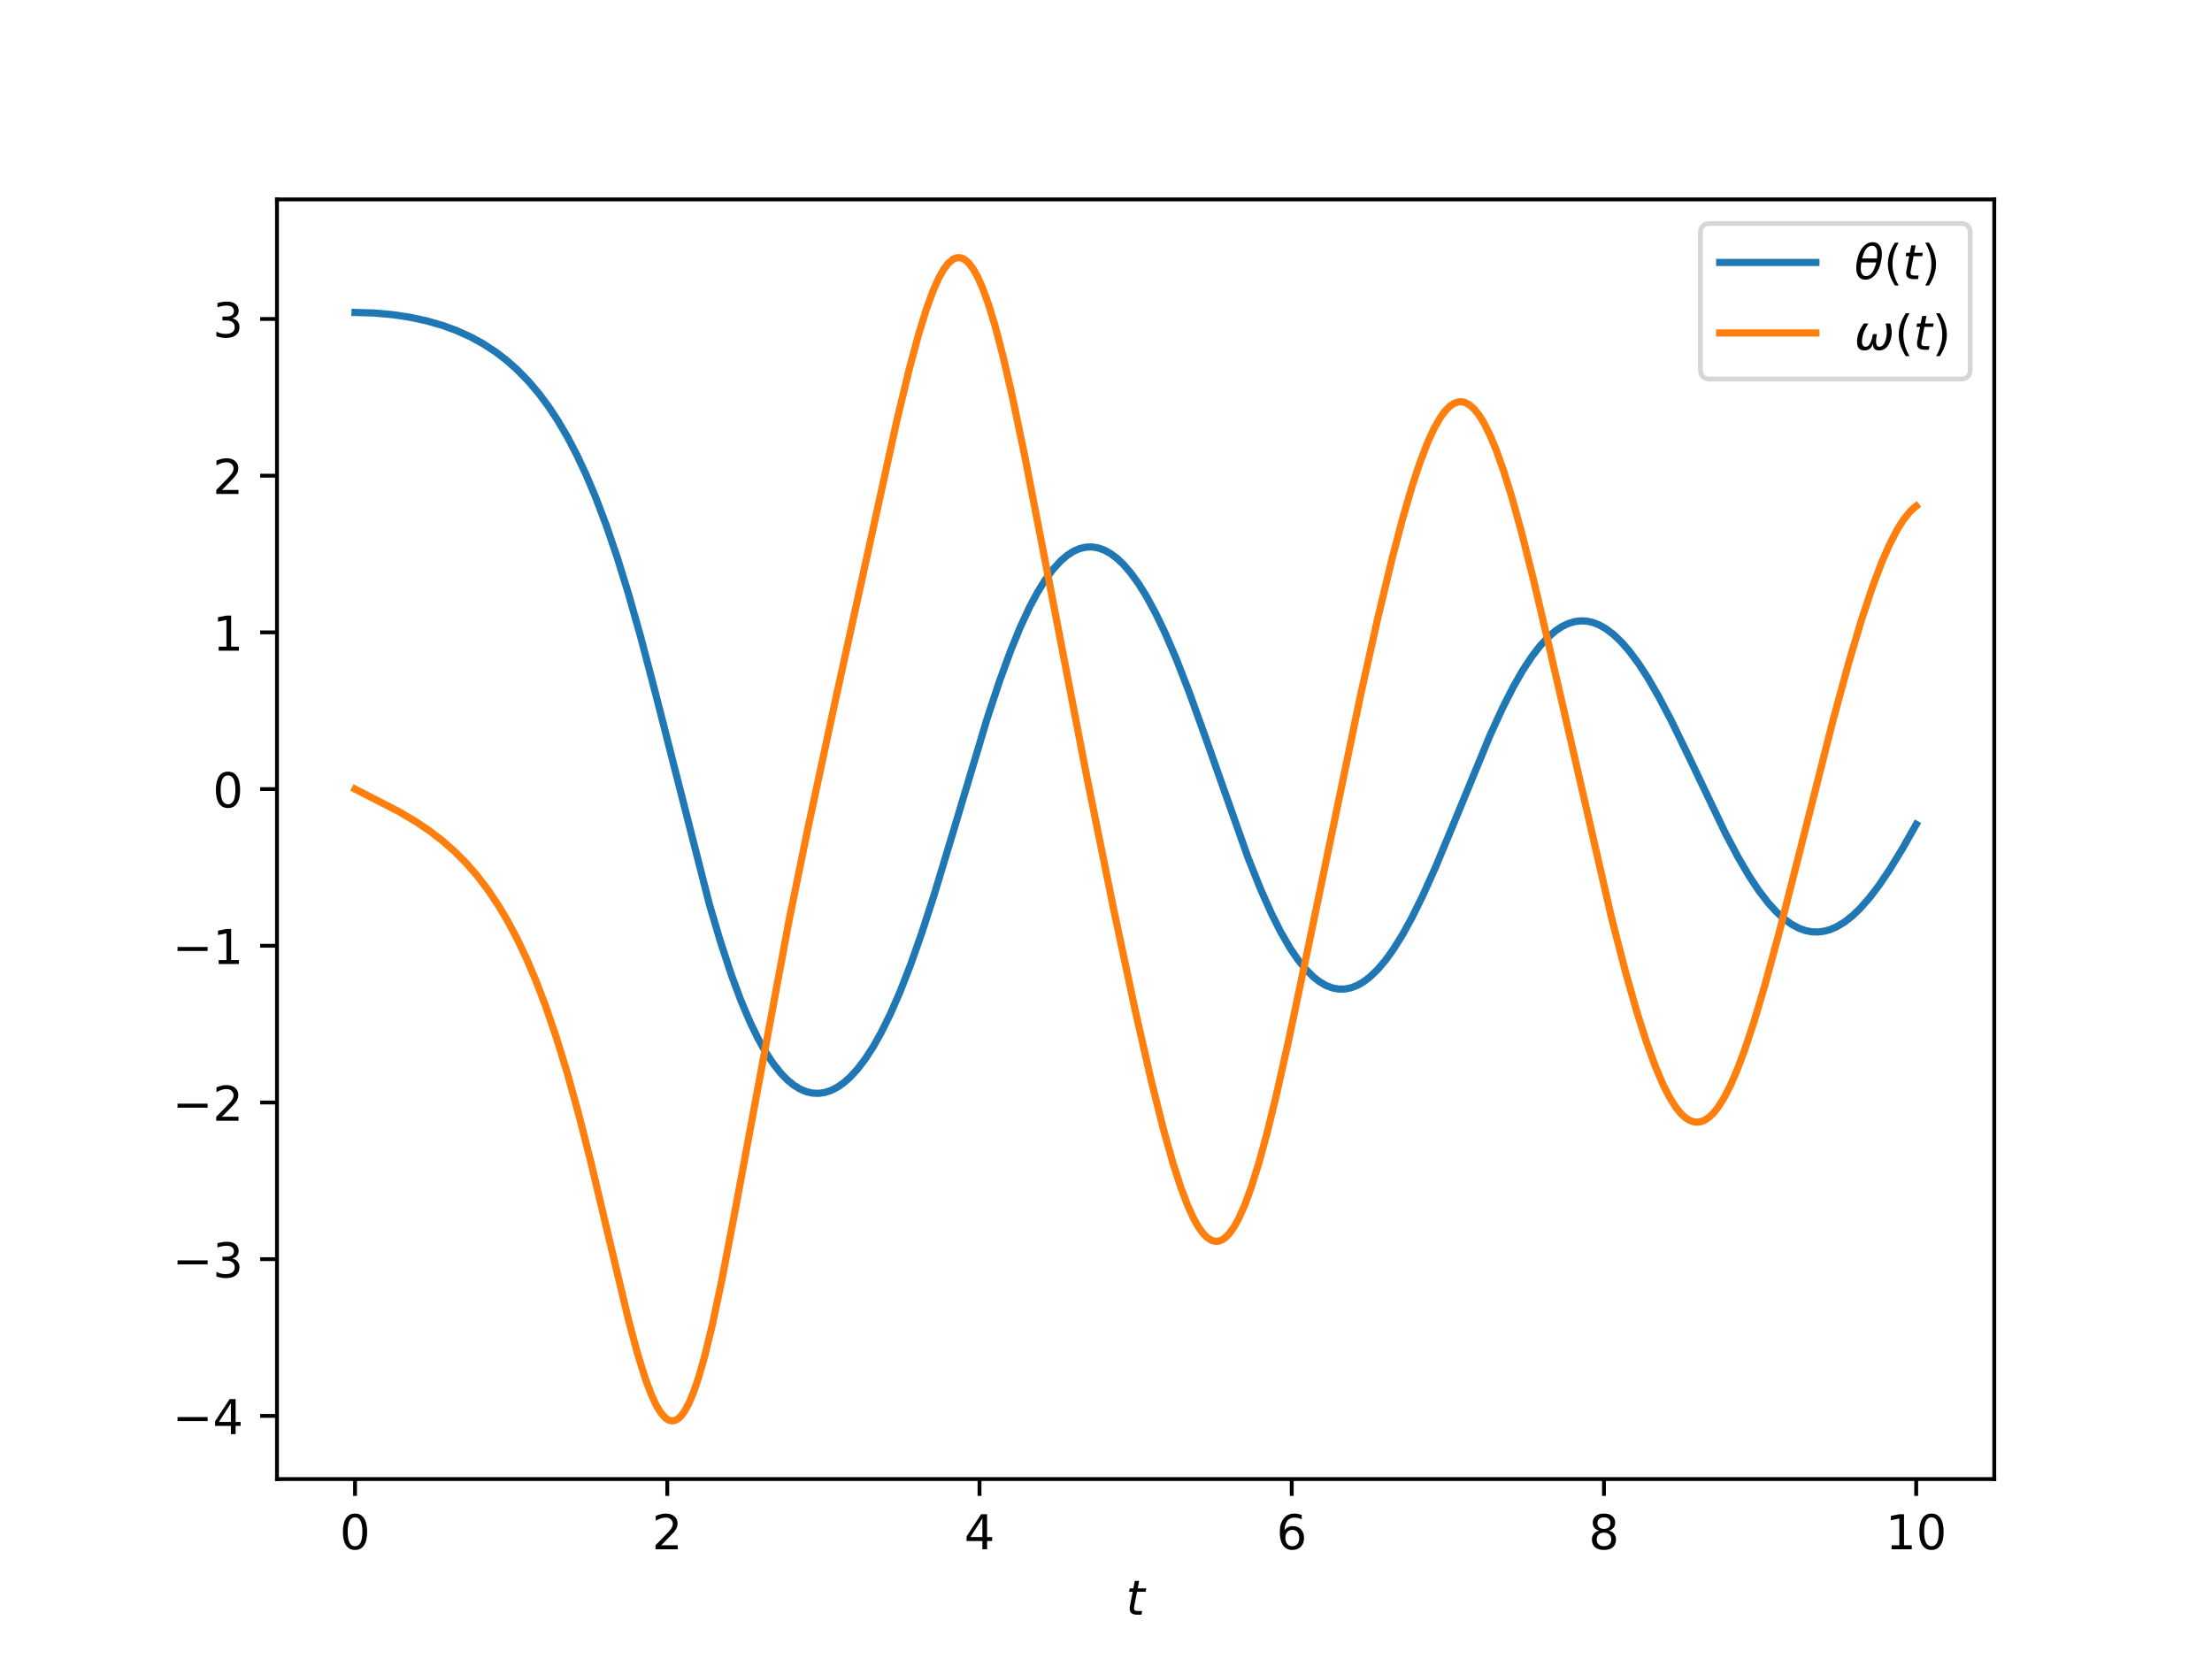 <?xml version="1.0" encoding="utf-8" standalone="no"?>
<!DOCTYPE svg PUBLIC "-//W3C//DTD SVG 1.1//EN"
  "http://www.w3.org/Graphics/SVG/1.1/DTD/svg11.dtd">
<!-- Created with matplotlib (http://matplotlib.org/) -->
<svg height="345pt" version="1.1" viewBox="0 0 460 345" width="460pt" xmlns="http://www.w3.org/2000/svg" xmlns:xlink="http://www.w3.org/1999/xlink">
 <defs>
  <style type="text/css">
*{stroke-linecap:butt;stroke-linejoin:round;}
  </style>
 </defs>
 <g id="figure_1">
  <g id="patch_1">
   <path d="M 0 345.6 
L 460.8 345.6 
L 460.8 0 
L 0 0 
z
" style="fill:#ffffff;"/>
  </g>
  <g id="axes_1">
   <g id="patch_2">
    <path d="M 57.6 307.584 
L 414.72 307.584 
L 414.72 41.472 
L 57.6 41.472 
z
" style="fill:#ffffff;"/>
   </g>
   <g id="matplotlib.axis_1">
    <g id="xtick_1">
     <g id="line2d_1">
      <defs>
       <path d="M 0 0 
L 0 3.5 
" id="m185b231f69" style="stroke:#000000;stroke-width:0.8;"/>
      </defs>
      <g>
       <use style="stroke:#000000;stroke-width:0.8;" x="73.833" xlink:href="#m185b231f69" y="307.584"/>
      </g>
     </g>
     <g id="text_1">
      <!-- 0 -->
      <defs>
       <path d="M 31.781 66.406 
Q 24.172 66.406 20.328 58.906 
Q 16.5 51.422 16.5 36.375 
Q 16.5 21.391 20.328 13.891 
Q 24.172 6.391 31.781 6.391 
Q 39.453 6.391 43.281 13.891 
Q 47.125 21.391 47.125 36.375 
Q 47.125 51.422 43.281 58.906 
Q 39.453 66.406 31.781 66.406 
z
M 31.781 74.219 
Q 44.047 74.219 50.516 64.516 
Q 56.984 54.828 56.984 36.375 
Q 56.984 17.969 50.516 8.266 
Q 44.047 -1.422 31.781 -1.422 
Q 19.531 -1.422 13.062 8.266 
Q 6.594 17.969 6.594 36.375 
Q 6.594 54.828 13.062 64.516 
Q 19.531 74.219 31.781 74.219 
z
" id="DejaVuSans-30"/>
      </defs>
      <g transform="translate(70.651 322.182)scale(0.1 -0.1)">
       <use xlink:href="#DejaVuSans-30"/>
      </g>
     </g>
    </g>
    <g id="xtick_2">
     <g id="line2d_2">
      <g>
       <use style="stroke:#000000;stroke-width:0.8;" x="138.764" xlink:href="#m185b231f69" y="307.584"/>
      </g>
     </g>
     <g id="text_2">
      <!-- 2 -->
      <defs>
       <path d="M 19.188 8.297 
L 53.609 8.297 
L 53.609 0 
L 7.328 0 
L 7.328 8.297 
Q 12.938 14.109 22.625 23.891 
Q 32.328 33.688 34.812 36.531 
Q 39.547 41.844 41.422 45.531 
Q 43.312 49.219 43.312 52.781 
Q 43.312 58.594 39.234 62.25 
Q 35.156 65.922 28.609 65.922 
Q 23.969 65.922 18.812 64.312 
Q 13.672 62.703 7.812 59.422 
L 7.812 69.391 
Q 13.766 71.781 18.938 73 
Q 24.125 74.219 28.422 74.219 
Q 39.75 74.219 46.484 68.547 
Q 53.219 62.891 53.219 53.422 
Q 53.219 48.922 51.531 44.891 
Q 49.859 40.875 45.406 35.406 
Q 44.188 33.984 37.641 27.219 
Q 31.109 20.453 19.188 8.297 
z
" id="DejaVuSans-32"/>
      </defs>
      <g transform="translate(135.582 322.182)scale(0.1 -0.1)">
       <use xlink:href="#DejaVuSans-32"/>
      </g>
     </g>
    </g>
    <g id="xtick_3">
     <g id="line2d_3">
      <g>
       <use style="stroke:#000000;stroke-width:0.8;" x="203.695" xlink:href="#m185b231f69" y="307.584"/>
      </g>
     </g>
     <g id="text_3">
      <!-- 4 -->
      <defs>
       <path d="M 37.797 64.312 
L 12.891 25.391 
L 37.797 25.391 
z
M 35.203 72.906 
L 47.609 72.906 
L 47.609 25.391 
L 58.016 25.391 
L 58.016 17.188 
L 47.609 17.188 
L 47.609 0 
L 37.797 0 
L 37.797 17.188 
L 4.891 17.188 
L 4.891 26.703 
z
" id="DejaVuSans-34"/>
      </defs>
      <g transform="translate(200.513 322.182)scale(0.1 -0.1)">
       <use xlink:href="#DejaVuSans-34"/>
      </g>
     </g>
    </g>
    <g id="xtick_4">
     <g id="line2d_4">
      <g>
       <use style="stroke:#000000;stroke-width:0.8;" x="268.625" xlink:href="#m185b231f69" y="307.584"/>
      </g>
     </g>
     <g id="text_4">
      <!-- 6 -->
      <defs>
       <path d="M 33.016 40.375 
Q 26.375 40.375 22.484 35.828 
Q 18.609 31.297 18.609 23.391 
Q 18.609 15.531 22.484 10.953 
Q 26.375 6.391 33.016 6.391 
Q 39.656 6.391 43.531 10.953 
Q 47.406 15.531 47.406 23.391 
Q 47.406 31.297 43.531 35.828 
Q 39.656 40.375 33.016 40.375 
z
M 52.594 71.297 
L 52.594 62.312 
Q 48.875 64.062 45.094 64.984 
Q 41.312 65.922 37.594 65.922 
Q 27.828 65.922 22.672 59.328 
Q 17.531 52.734 16.797 39.406 
Q 19.672 43.656 24.016 45.922 
Q 28.375 48.188 33.594 48.188 
Q 44.578 48.188 50.953 41.516 
Q 57.328 34.859 57.328 23.391 
Q 57.328 12.156 50.688 5.359 
Q 44.047 -1.422 33.016 -1.422 
Q 20.359 -1.422 13.672 8.266 
Q 6.984 17.969 6.984 36.375 
Q 6.984 53.656 15.188 63.938 
Q 23.391 74.219 37.203 74.219 
Q 40.922 74.219 44.703 73.484 
Q 48.484 72.75 52.594 71.297 
z
" id="DejaVuSans-36"/>
      </defs>
      <g transform="translate(265.444 322.182)scale(0.1 -0.1)">
       <use xlink:href="#DejaVuSans-36"/>
      </g>
     </g>
    </g>
    <g id="xtick_5">
     <g id="line2d_5">
      <g>
       <use style="stroke:#000000;stroke-width:0.8;" x="333.556" xlink:href="#m185b231f69" y="307.584"/>
      </g>
     </g>
     <g id="text_5">
      <!-- 8 -->
      <defs>
       <path d="M 31.781 34.625 
Q 24.75 34.625 20.719 30.859 
Q 16.703 27.094 16.703 20.516 
Q 16.703 13.922 20.719 10.156 
Q 24.75 6.391 31.781 6.391 
Q 38.812 6.391 42.859 10.172 
Q 46.922 13.969 46.922 20.516 
Q 46.922 27.094 42.891 30.859 
Q 38.875 34.625 31.781 34.625 
z
M 21.922 38.812 
Q 15.578 40.375 12.031 44.719 
Q 8.5 49.078 8.5 55.328 
Q 8.5 64.062 14.719 69.141 
Q 20.953 74.219 31.781 74.219 
Q 42.672 74.219 48.875 69.141 
Q 55.078 64.062 55.078 55.328 
Q 55.078 49.078 51.531 44.719 
Q 48 40.375 41.703 38.812 
Q 48.828 37.156 52.797 32.312 
Q 56.781 27.484 56.781 20.516 
Q 56.781 9.906 50.312 4.234 
Q 43.844 -1.422 31.781 -1.422 
Q 19.734 -1.422 13.25 4.234 
Q 6.781 9.906 6.781 20.516 
Q 6.781 27.484 10.781 32.312 
Q 14.797 37.156 21.922 38.812 
z
M 18.312 54.391 
Q 18.312 48.734 21.844 45.562 
Q 25.391 42.391 31.781 42.391 
Q 38.141 42.391 41.719 45.562 
Q 45.312 48.734 45.312 54.391 
Q 45.312 60.062 41.719 63.234 
Q 38.141 66.406 31.781 66.406 
Q 25.391 66.406 21.844 63.234 
Q 18.312 60.062 18.312 54.391 
z
" id="DejaVuSans-38"/>
      </defs>
      <g transform="translate(330.375 322.182)scale(0.1 -0.1)">
       <use xlink:href="#DejaVuSans-38"/>
      </g>
     </g>
    </g>
    <g id="xtick_6">
     <g id="line2d_6">
      <g>
       <use style="stroke:#000000;stroke-width:0.8;" x="398.487" xlink:href="#m185b231f69" y="307.584"/>
      </g>
     </g>
     <g id="text_6">
      <!-- 10 -->
      <defs>
       <path d="M 12.406 8.297 
L 28.516 8.297 
L 28.516 63.922 
L 10.984 60.406 
L 10.984 69.391 
L 28.422 72.906 
L 38.281 72.906 
L 38.281 8.297 
L 54.391 8.297 
L 54.391 0 
L 12.406 0 
z
" id="DejaVuSans-31"/>
      </defs>
      <g transform="translate(392.125 322.182)scale(0.1 -0.1)">
       <use xlink:href="#DejaVuSans-31"/>
       <use x="63.623" xlink:href="#DejaVuSans-30"/>
      </g>
     </g>
    </g>
    <g id="text_7">
     <!-- $t$ -->
     <defs>
      <path d="M 42.281 54.688 
L 40.922 47.703 
L 23 47.703 
L 17.188 18.016 
Q 16.891 16.359 16.75 15.234 
Q 16.609 14.109 16.609 13.484 
Q 16.609 10.359 18.484 8.938 
Q 20.359 7.516 24.516 7.516 
L 33.594 7.516 
L 32.078 0 
L 23.484 0 
Q 15.484 0 11.547 3.125 
Q 7.625 6.25 7.625 12.594 
Q 7.625 13.719 7.766 15.062 
Q 7.906 16.406 8.203 18.016 
L 14.016 47.703 
L 6.391 47.703 
L 7.812 54.688 
L 15.281 54.688 
L 18.312 70.219 
L 27.297 70.219 
L 24.312 54.688 
z
" id="DejaVuSans-Oblique-74"/>
     </defs>
     <g transform="translate(234.16 335.861)scale(0.1 -0.1)">
      <use transform="translate(0 0.781)" xlink:href="#DejaVuSans-Oblique-74"/>
     </g>
    </g>
   </g>
   <g id="matplotlib.axis_2">
    <g id="ytick_1">
     <g id="line2d_7">
      <defs>
       <path d="M 0 0 
L -3.5 0 
" id="m8dca3b5cd4" style="stroke:#000000;stroke-width:0.8;"/>
      </defs>
      <g>
       <use style="stroke:#000000;stroke-width:0.8;" x="57.6" xlink:href="#m8dca3b5cd4" y="294.439"/>
      </g>
     </g>
     <g id="text_8">
      <!-- −4 -->
      <defs>
       <path d="M 10.594 35.5 
L 73.188 35.5 
L 73.188 27.203 
L 10.594 27.203 
z
" id="DejaVuSans-2212"/>
      </defs>
      <g transform="translate(35.858 298.239)scale(0.1 -0.1)">
       <use xlink:href="#DejaVuSans-2212"/>
       <use x="83.789" xlink:href="#DejaVuSans-34"/>
      </g>
     </g>
    </g>
    <g id="ytick_2">
     <g id="line2d_8">
      <g>
       <use style="stroke:#000000;stroke-width:0.8;" x="57.6" xlink:href="#m8dca3b5cd4" y="261.853"/>
      </g>
     </g>
     <g id="text_9">
      <!-- −3 -->
      <defs>
       <path d="M 40.578 39.312 
Q 47.656 37.797 51.625 33 
Q 55.609 28.219 55.609 21.188 
Q 55.609 10.406 48.188 4.484 
Q 40.766 -1.422 27.094 -1.422 
Q 22.516 -1.422 17.656 -0.516 
Q 12.797 0.391 7.625 2.203 
L 7.625 11.719 
Q 11.719 9.328 16.594 8.109 
Q 21.484 6.891 26.812 6.891 
Q 36.078 6.891 40.938 10.547 
Q 45.797 14.203 45.797 21.188 
Q 45.797 27.641 41.281 31.266 
Q 36.766 34.906 28.719 34.906 
L 20.219 34.906 
L 20.219 43.016 
L 29.109 43.016 
Q 36.375 43.016 40.234 45.922 
Q 44.094 48.828 44.094 54.297 
Q 44.094 59.906 40.109 62.906 
Q 36.141 65.922 28.719 65.922 
Q 24.656 65.922 20.016 65.031 
Q 15.375 64.156 9.812 62.312 
L 9.812 71.094 
Q 15.438 72.656 20.344 73.438 
Q 25.25 74.219 29.594 74.219 
Q 40.828 74.219 47.359 69.109 
Q 53.906 64.016 53.906 55.328 
Q 53.906 49.266 50.438 45.094 
Q 46.969 40.922 40.578 39.312 
z
" id="DejaVuSans-33"/>
      </defs>
      <g transform="translate(35.858 265.652)scale(0.1 -0.1)">
       <use xlink:href="#DejaVuSans-2212"/>
       <use x="83.789" xlink:href="#DejaVuSans-33"/>
      </g>
     </g>
    </g>
    <g id="ytick_3">
     <g id="line2d_9">
      <g>
       <use style="stroke:#000000;stroke-width:0.8;" x="57.6" xlink:href="#m8dca3b5cd4" y="229.267"/>
      </g>
     </g>
     <g id="text_10">
      <!-- −2 -->
      <g transform="translate(35.858 233.066)scale(0.1 -0.1)">
       <use xlink:href="#DejaVuSans-2212"/>
       <use x="83.789" xlink:href="#DejaVuSans-32"/>
      </g>
     </g>
    </g>
    <g id="ytick_4">
     <g id="line2d_10">
      <g>
       <use style="stroke:#000000;stroke-width:0.8;" x="57.6" xlink:href="#m8dca3b5cd4" y="196.681"/>
      </g>
     </g>
     <g id="text_11">
      <!-- −1 -->
      <g transform="translate(35.858 200.48)scale(0.1 -0.1)">
       <use xlink:href="#DejaVuSans-2212"/>
       <use x="83.789" xlink:href="#DejaVuSans-31"/>
      </g>
     </g>
    </g>
    <g id="ytick_5">
     <g id="line2d_11">
      <g>
       <use style="stroke:#000000;stroke-width:0.8;" x="57.6" xlink:href="#m8dca3b5cd4" y="164.095"/>
      </g>
     </g>
     <g id="text_12">
      <!-- 0 -->
      <g transform="translate(44.237 167.894)scale(0.1 -0.1)">
       <use xlink:href="#DejaVuSans-30"/>
      </g>
     </g>
    </g>
    <g id="ytick_6">
     <g id="line2d_12">
      <g>
       <use style="stroke:#000000;stroke-width:0.8;" x="57.6" xlink:href="#m8dca3b5cd4" y="131.508"/>
      </g>
     </g>
     <g id="text_13">
      <!-- 1 -->
      <g transform="translate(44.237 135.308)scale(0.1 -0.1)">
       <use xlink:href="#DejaVuSans-31"/>
      </g>
     </g>
    </g>
    <g id="ytick_7">
     <g id="line2d_13">
      <g>
       <use style="stroke:#000000;stroke-width:0.8;" x="57.6" xlink:href="#m8dca3b5cd4" y="98.922"/>
      </g>
     </g>
     <g id="text_14">
      <!-- 2 -->
      <g transform="translate(44.237 102.721)scale(0.1 -0.1)">
       <use xlink:href="#DejaVuSans-32"/>
      </g>
     </g>
    </g>
    <g id="ytick_8">
     <g id="line2d_14">
      <g>
       <use style="stroke:#000000;stroke-width:0.8;" x="57.6" xlink:href="#m8dca3b5cd4" y="66.336"/>
      </g>
     </g>
     <g id="text_15">
      <!-- 3 -->
      <g transform="translate(44.237 70.135)scale(0.1 -0.1)">
       <use xlink:href="#DejaVuSans-33"/>
      </g>
     </g>
    </g>
   </g>
   <g id="line2d_15">
    <path clip-path="url(#pe88c84d12a)" d="M 73.833 64.981 
L 77.729 65.087 
L 81.624 65.43 
L 85.196 65.964 
L 88.767 66.734 
L 92.013 67.671 
L 94.935 68.739 
L 97.857 70.059 
L 100.454 71.479 
L 103.052 73.171 
L 105.324 74.908 
L 107.597 76.923 
L 109.869 79.252 
L 112.142 81.94 
L 114.09 84.565 
L 116.038 87.522 
L 117.986 90.842 
L 119.934 94.561 
L 121.882 98.711 
L 123.83 103.321 
L 126.102 109.313 
L 128.375 115.983 
L 130.647 123.325 
L 133.245 132.482 
L 136.491 144.867 
L 147.529 188.083 
L 149.802 195.762 
L 152.074 202.67 
L 154.022 207.924 
L 155.97 212.535 
L 157.594 215.884 
L 159.217 218.785 
L 160.84 221.247 
L 162.463 223.28 
L 163.762 224.603 
L 165.061 225.663 
L 166.359 226.465 
L 167.658 227.015 
L 168.957 227.315 
L 170.255 227.37 
L 171.554 227.182 
L 172.852 226.754 
L 174.151 226.086 
L 175.45 225.181 
L 176.748 224.036 
L 178.371 222.271 
L 179.995 220.133 
L 181.618 217.621 
L 183.241 214.737 
L 185.189 210.79 
L 187.137 206.323 
L 189.41 200.486 
L 191.682 194.032 
L 194.28 186.015 
L 197.851 174.213 
L 205.318 149.315 
L 207.915 141.486 
L 210.188 135.276 
L 212.136 130.513 
L 214.083 126.311 
L 215.707 123.261 
L 217.33 120.631 
L 218.953 118.426 
L 220.577 116.647 
L 221.875 115.529 
L 223.174 114.681 
L 224.472 114.1 
L 225.771 113.785 
L 227.07 113.733 
L 228.368 113.94 
L 229.667 114.406 
L 230.966 115.126 
L 232.264 116.098 
L 233.563 117.319 
L 235.186 119.19 
L 236.809 121.437 
L 238.433 124.048 
L 240.381 127.643 
L 242.328 131.713 
L 244.601 137.007 
L 247.198 143.667 
L 250.445 152.662 
L 259.535 178.361 
L 262.132 184.867 
L 264.405 189.973 
L 266.353 193.843 
L 268.301 197.201 
L 269.924 199.588 
L 271.547 201.589 
L 273.171 203.198 
L 274.469 204.199 
L 275.768 204.947 
L 277.066 205.441 
L 278.365 205.682 
L 279.664 205.672 
L 280.962 205.414 
L 282.261 204.91 
L 283.56 204.165 
L 284.858 203.181 
L 286.481 201.625 
L 288.105 199.716 
L 289.728 197.47 
L 291.676 194.352 
L 293.624 190.808 
L 295.896 186.198 
L 298.494 180.411 
L 302.065 171.837 
L 309.857 152.924 
L 312.454 147.258 
L 314.726 142.79 
L 316.674 139.392 
L 318.622 136.438 
L 320.246 134.339 
L 321.869 132.582 
L 323.492 131.179 
L 324.791 130.315 
L 326.089 129.682 
L 327.388 129.28 
L 328.687 129.11 
L 329.985 129.17 
L 331.284 129.457 
L 332.582 129.968 
L 333.881 130.7 
L 335.504 131.917 
L 337.128 133.459 
L 338.751 135.311 
L 340.699 137.919 
L 342.647 140.912 
L 344.919 144.834 
L 347.517 149.78 
L 351.088 157.132 
L 358.879 173.42 
L 361.477 178.316 
L 363.749 182.181 
L 365.697 185.121 
L 367.645 187.673 
L 369.268 189.482 
L 370.892 190.987 
L 372.515 192.177 
L 374.138 193.048 
L 375.437 193.511 
L 376.735 193.766 
L 378.034 193.814 
L 379.333 193.655 
L 380.631 193.294 
L 381.93 192.733 
L 383.553 191.758 
L 385.176 190.49 
L 386.8 188.941 
L 388.748 186.737 
L 390.696 184.188 
L 392.968 180.831 
L 395.565 176.583 
L 398.487 171.432 
L 398.487 171.432 
" style="fill:none;stroke:#1f77b4;stroke-linecap:square;stroke-width:1.5;"/>
   </g>
   <g id="line2d_16">
    <path clip-path="url(#pe88c84d12a)" d="M 73.833 164.095 
L 82.923 168.759 
L 86.494 170.875 
L 89.416 172.848 
L 92.013 174.847 
L 94.611 177.134 
L 96.883 179.421 
L 99.156 182.022 
L 101.428 184.989 
L 103.701 188.378 
L 105.649 191.664 
L 107.597 195.345 
L 109.545 199.461 
L 111.493 204.053 
L 113.441 209.158 
L 115.713 215.803 
L 117.986 223.217 
L 120.258 231.391 
L 122.856 241.577 
L 126.427 256.604 
L 130.647 274.271 
L 132.595 281.539 
L 134.218 286.754 
L 135.517 290.195 
L 136.491 292.27 
L 137.465 293.861 
L 138.439 294.929 
L 139.088 295.335 
L 139.738 295.488 
L 140.387 295.384 
L 141.036 295.021 
L 141.686 294.398 
L 142.335 293.517 
L 143.309 291.723 
L 144.283 289.382 
L 145.257 286.527 
L 146.555 281.991 
L 148.179 275.306 
L 150.127 266.112 
L 152.724 252.543 
L 164.087 191.408 
L 167.983 172.372 
L 173.502 146.662 
L 186.488 87.519 
L 189.085 76.764 
L 191.033 69.529 
L 192.656 64.271 
L 193.955 60.691 
L 195.254 57.761 
L 196.227 56.036 
L 197.201 54.75 
L 198.175 53.924 
L 198.825 53.638 
L 199.474 53.568 
L 200.123 53.716 
L 200.773 54.084 
L 201.422 54.67 
L 202.396 55.952 
L 203.37 57.706 
L 204.344 59.914 
L 205.642 63.515 
L 206.941 67.802 
L 208.564 73.996 
L 210.512 82.423 
L 213.11 94.861 
L 217.005 114.885 
L 226.096 161.97 
L 231.615 189.184 
L 236.16 210.508 
L 239.407 224.723 
L 242.004 235.068 
L 243.952 241.961 
L 245.575 246.975 
L 246.874 250.42 
L 248.172 253.295 
L 249.146 255.044 
L 250.12 256.419 
L 251.094 257.403 
L 252.068 257.982 
L 252.717 258.139 
L 253.367 258.109 
L 254.016 257.893 
L 254.665 257.49 
L 255.639 256.541 
L 256.613 255.184 
L 257.587 253.433 
L 258.886 250.516 
L 260.184 246.981 
L 261.808 241.786 
L 263.431 235.848 
L 265.379 227.928 
L 267.976 216.383 
L 271.872 197.846 
L 282.91 144.701 
L 286.481 128.703 
L 289.403 116.532 
L 291.676 107.881 
L 293.624 101.209 
L 295.247 96.29 
L 296.87 92.052 
L 298.169 89.213 
L 299.468 86.91 
L 300.442 85.558 
L 301.416 84.543 
L 302.39 83.876 
L 303.363 83.563 
L 304.013 83.554 
L 304.662 83.705 
L 305.636 84.231 
L 306.61 85.111 
L 307.584 86.34 
L 308.558 87.905 
L 309.857 90.491 
L 311.155 93.611 
L 312.778 98.19 
L 314.402 103.431 
L 316.35 110.446 
L 318.947 120.744 
L 322.193 134.602 
L 335.18 191.076 
L 338.102 202.354 
L 340.374 210.339 
L 342.322 216.485 
L 344.27 221.857 
L 345.893 225.652 
L 347.192 228.192 
L 348.49 230.255 
L 349.464 231.472 
L 350.438 232.396 
L 351.412 233.018 
L 352.386 233.334 
L 353.36 233.34 
L 354.334 233.036 
L 355.308 232.424 
L 356.282 231.51 
L 357.256 230.301 
L 358.555 228.247 
L 359.853 225.715 
L 361.152 222.74 
L 362.775 218.456 
L 364.723 212.597 
L 366.996 204.954 
L 369.918 194.196 
L 374.138 177.619 
L 381.281 149.449 
L 384.527 137.568 
L 387.124 128.866 
L 389.397 122.034 
L 391.345 116.887 
L 392.968 113.177 
L 394.591 110.055 
L 395.89 108.015 
L 397.189 106.408 
L 398.163 105.498 
L 398.487 105.252 
L 398.487 105.252 
" style="fill:none;stroke:#ff7f0e;stroke-linecap:square;stroke-width:1.5;"/>
   </g>
   <g id="patch_3">
    <path d="M 57.6 307.584 
L 57.6 41.472 
" style="fill:none;stroke:#000000;stroke-linecap:square;stroke-linejoin:miter;stroke-width:0.8;"/>
   </g>
   <g id="patch_4">
    <path d="M 414.72 307.584 
L 414.72 41.472 
" style="fill:none;stroke:#000000;stroke-linecap:square;stroke-linejoin:miter;stroke-width:0.8;"/>
   </g>
   <g id="patch_5">
    <path d="M 57.6 307.584 
L 414.72 307.584 
" style="fill:none;stroke:#000000;stroke-linecap:square;stroke-linejoin:miter;stroke-width:0.8;"/>
   </g>
   <g id="patch_6">
    <path d="M 57.6 41.472 
L 414.72 41.472 
" style="fill:none;stroke:#000000;stroke-linecap:square;stroke-linejoin:miter;stroke-width:0.8;"/>
   </g>
   <g id="legend_1">
    <g id="patch_7">
     <path d="M 355.62 78.828 
L 407.72 78.828 
Q 409.72 78.828 409.72 76.828 
L 409.72 48.472 
Q 409.72 46.472 407.72 46.472 
L 355.62 46.472 
Q 353.62 46.472 353.62 48.472 
L 353.62 76.828 
Q 353.62 78.828 355.62 78.828 
z
" style="fill:#ffffff;opacity:0.8;stroke:#cccccc;stroke-linejoin:miter;"/>
    </g>
    <g id="line2d_17">
     <path d="M 357.62 54.57 
L 377.62 54.57 
" style="fill:none;stroke:#1f77b4;stroke-linecap:square;stroke-width:1.5;"/>
    </g>
    <g id="line2d_18"/>
    <g id="text_16">
     <!-- $\theta(t)$ -->
     <defs>
      <path d="M 45.516 34.672 
L 14.453 34.672 
Q 12.359 20.062 14.5 13.875 
Q 17.188 6.25 24.469 6.25 
Q 31.781 6.25 37.359 13.922 
Q 42.234 20.656 45.516 34.672 
z
M 47.016 42.969 
Q 48.344 56.844 46.625 61.719 
Q 43.953 69.438 36.766 69.438 
Q 29.297 69.438 23.828 61.812 
Q 19.531 55.672 16.156 42.969 
z
M 38.188 76.766 
Q 49.906 76.766 54.594 66.406 
Q 59.281 56.109 55.719 37.844 
Q 52.203 19.625 43.453 9.281 
Q 34.766 -1.125 23.047 -1.125 
Q 11.281 -1.125 6.641 9.281 
Q 2 19.625 5.516 37.844 
Q 9.078 56.109 17.719 66.406 
Q 26.422 76.766 38.188 76.766 
z
" id="DejaVuSans-Oblique-3b8"/>
      <path d="M 31 75.875 
Q 24.469 64.656 21.281 53.656 
Q 18.109 42.672 18.109 31.391 
Q 18.109 20.125 21.312 9.062 
Q 24.516 -2 31 -13.188 
L 23.188 -13.188 
Q 15.875 -1.703 12.234 9.375 
Q 8.594 20.453 8.594 31.391 
Q 8.594 42.281 12.203 53.312 
Q 15.828 64.359 23.188 75.875 
z
" id="DejaVuSans-28"/>
      <path d="M 8.016 75.875 
L 15.828 75.875 
Q 23.141 64.359 26.781 53.312 
Q 30.422 42.281 30.422 31.391 
Q 30.422 20.453 26.781 9.375 
Q 23.141 -1.703 15.828 -13.188 
L 8.016 -13.188 
Q 14.5 -2 17.703 9.062 
Q 20.906 20.125 20.906 31.391 
Q 20.906 42.672 17.703 53.656 
Q 14.5 64.656 8.016 75.875 
z
" id="DejaVuSans-29"/>
     </defs>
     <g transform="translate(385.62 58.07)scale(0.1 -0.1)">
      <use transform="translate(0 0.234)" xlink:href="#DejaVuSans-Oblique-3b8"/>
      <use transform="translate(61.182 0.234)" xlink:href="#DejaVuSans-28"/>
      <use transform="translate(100.195 0.234)" xlink:href="#DejaVuSans-Oblique-74"/>
      <use transform="translate(139.404 0.234)" xlink:href="#DejaVuSans-29"/>
     </g>
    </g>
    <g id="line2d_19">
     <path d="M 357.62 69.249 
L 377.62 69.249 
" style="fill:none;stroke:#ff7f0e;stroke-linecap:square;stroke-width:1.5;"/>
    </g>
    <g id="line2d_20"/>
    <g id="text_17">
     <!-- $\omega(t)$ -->
     <defs>
      <path d="M 21.391 -1.422 
Q 1.125 -1.422 6.781 27.594 
Q 8.984 39.062 19.625 54.688 
L 29.297 54.688 
Q 19.234 39.062 17 27.344 
Q 12.797 6.203 23.734 6.203 
Q 33.844 6.203 38.719 32.469 
L 47.016 32.469 
Q 41.703 6.062 51.812 6.203 
Q 62.703 6.297 66.797 27.344 
Q 69.047 39.062 65.141 54.688 
L 74.812 54.688 
Q 79.297 39.062 77.094 27.594 
Q 71.531 -1.469 51.219 -1.422 
Q 37.938 -1.375 39.109 13.188 
Q 34.281 -1.422 21.391 -1.422 
z
" id="DejaVuSans-Oblique-3c9"/>
     </defs>
     <g transform="translate(385.62 72.749)scale(0.1 -0.1)">
      <use transform="translate(0 0.125)" xlink:href="#DejaVuSans-Oblique-3c9"/>
      <use transform="translate(83.74 0.125)" xlink:href="#DejaVuSans-28"/>
      <use transform="translate(122.754 0.125)" xlink:href="#DejaVuSans-Oblique-74"/>
      <use transform="translate(161.963 0.125)" xlink:href="#DejaVuSans-29"/>
     </g>
    </g>
   </g>
  </g>
 </g>
 <defs>
  <clipPath id="pe88c84d12a">
   <rect height="266.112" width="357.12" x="57.6" y="41.472"/>
  </clipPath>
 </defs>
</svg>
